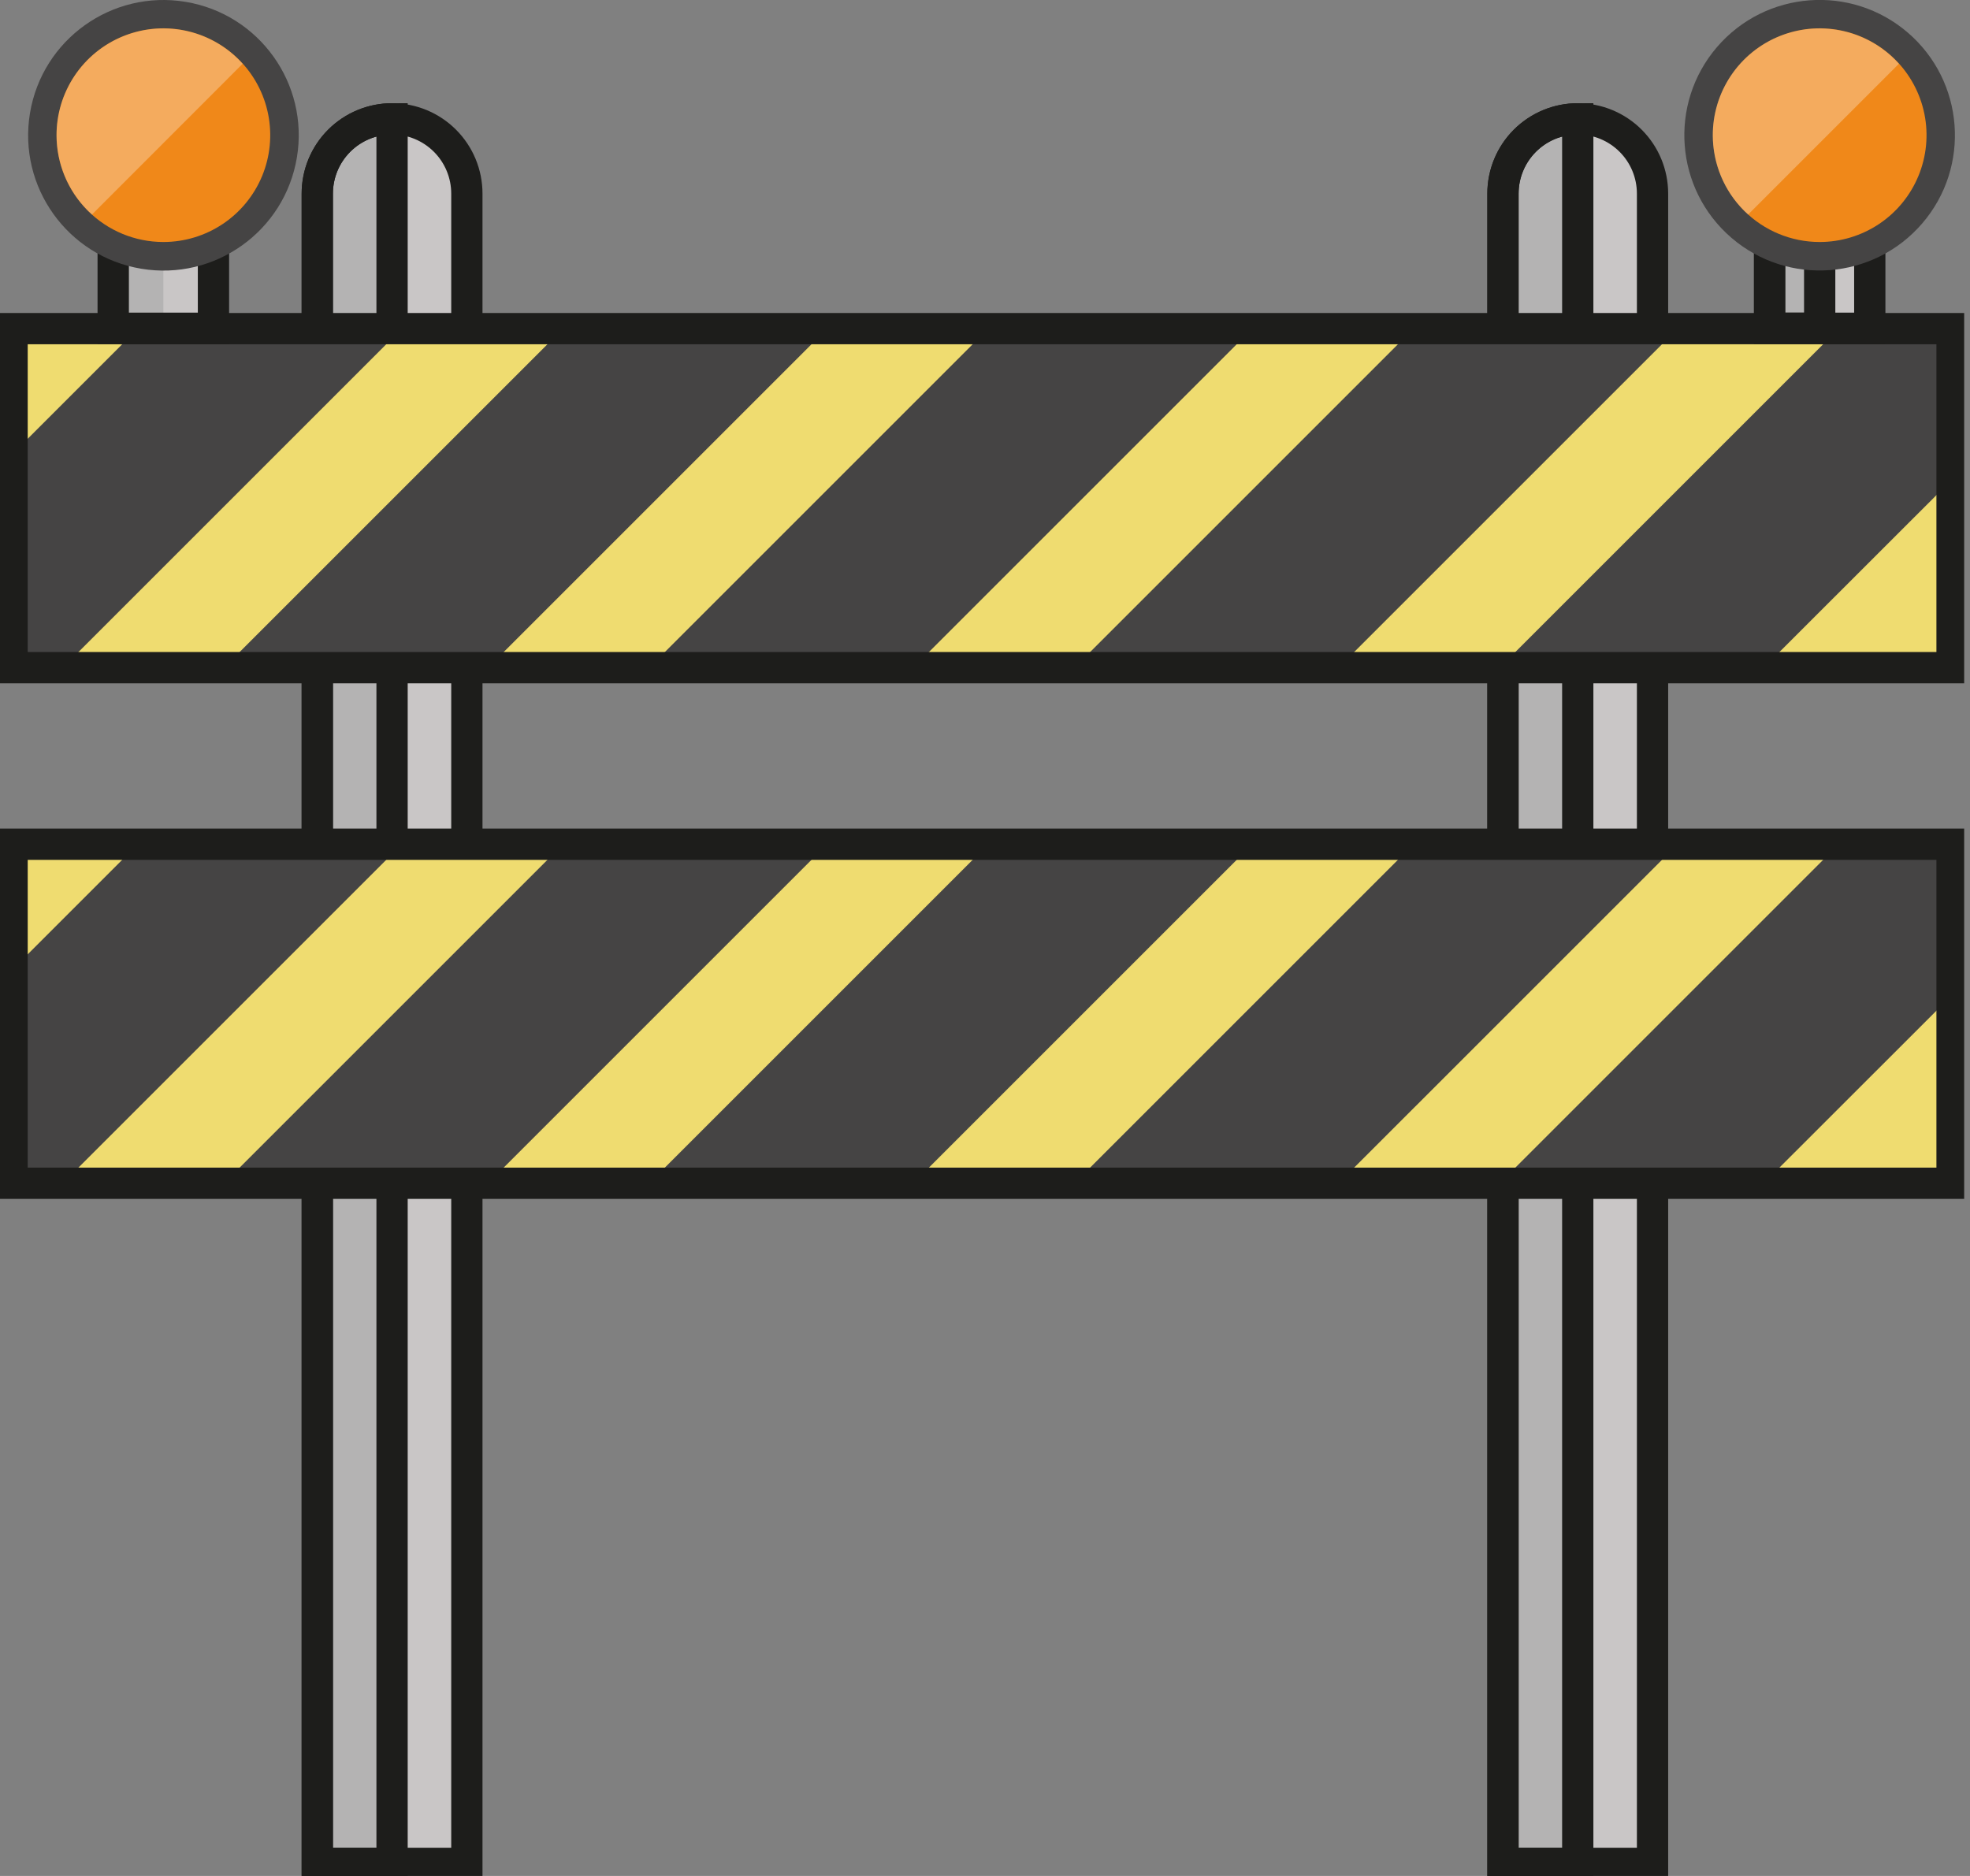 <svg width="126" height="120" viewBox="0 0 126 120" fill="none" xmlns="http://www.w3.org/2000/svg">
<rect x="0" y="0" width="126" height="120" fill="#808080" stroke="none"/>
<g clip-path="url(#clip0_360_4444)">
<path d="M105.695 119.195H96.129V12.384C96.129 11.115 96.633 9.899 97.53 9.002C98.427 8.105 99.644 7.601 100.912 7.601C102.181 7.601 103.397 8.105 104.294 9.002C105.192 9.899 105.695 11.115 105.695 12.384V119.195Z" fill="#C9C6C6"/>
<path d="M100.912 7.601C99.644 7.601 98.427 8.105 97.53 9.002C96.633 9.899 96.129 11.115 96.129 12.384V119.195H100.912V7.601Z" fill="#B4B3B3"/>
<path d="M29.86 119.195H20.293V12.384C20.293 11.115 20.797 9.899 21.694 9.002C22.591 8.105 23.808 7.601 25.076 7.601C26.345 7.601 27.561 8.105 28.459 9.002C29.356 9.899 29.86 11.115 29.86 12.384V119.195Z" fill="#C9C6C6"/>
<path d="M25.076 7.601C23.808 7.601 22.591 8.105 21.694 9.002C20.797 9.899 20.293 11.115 20.293 12.384V119.195H25.076V7.601Z" fill="#B4B3B3"/>
<path d="M105.695 119.195H96.129V12.384C96.129 11.115 96.633 9.899 97.53 9.002C98.427 8.105 99.644 7.601 100.912 7.601V7.601C102.181 7.601 103.397 8.105 104.294 9.002C105.192 9.899 105.695 11.115 105.695 12.384V119.195Z" stroke="#1D1D1B" stroke-width="2" stroke-miterlimit="10"/>
<path d="M100.912 7.601C99.644 7.601 98.427 8.105 97.53 9.002C96.633 9.899 96.129 11.115 96.129 12.384V119.195H100.912V7.601Z" stroke="#1D1D1B" stroke-width="2" stroke-miterlimit="10"/>
<path d="M29.86 119.195H20.293V12.384C20.293 11.115 20.797 9.899 21.694 9.002C22.591 8.105 23.808 7.601 25.076 7.601V7.601C26.345 7.601 27.561 8.105 28.459 9.002C29.356 9.899 29.86 11.115 29.86 12.384V119.195Z" stroke="#1D1D1B" stroke-width="2" stroke-miterlimit="10"/>
<path d="M25.076 7.601C23.808 7.601 22.591 8.105 21.694 9.002C20.797 9.899 20.293 11.115 20.293 12.384V119.195H25.076V7.601Z" stroke="#1D1D1B" stroke-width="2" stroke-miterlimit="10"/>
<path d="M125.03 20.991H0.951V42.678H125.03V20.991Z" fill="#EFDC70"/>
<path d="M8.846 20.991L0.951 28.886V42.678H4.047L25.735 20.991H8.846Z" fill="#454444"/>
<path d="M31.246 42.678L52.933 20.991H36.045L14.357 42.678H31.246Z" fill="#454444"/>
<path d="M58.443 42.678L80.13 20.991H63.242L41.555 42.678H58.443Z" fill="#454444"/>
<path d="M85.642 42.678L107.33 20.991H90.441L68.754 42.678H85.642Z" fill="#454444"/>
<path d="M112.84 42.678L125.038 30.488V20.991H117.638L95.951 42.678H112.84Z" fill="#454444"/>
<path d="M125.03 53.971H0.951V75.658H125.03V53.971Z" fill="#EFDC70"/>
<path d="M8.846 53.971L0.951 61.865V75.658H4.047L25.735 53.971H8.846Z" fill="#454444"/>
<path d="M31.246 75.658L52.933 53.971H36.045L14.357 75.658H31.246Z" fill="#454444"/>
<path d="M58.443 75.658L80.13 53.971H63.242L41.555 75.658H58.443Z" fill="#454444"/>
<path d="M85.642 75.658L107.33 53.971H90.441L68.754 75.658H85.642Z" fill="#454444"/>
<path d="M112.84 75.658L125.038 63.468V53.971H117.638L95.951 75.658H112.84Z" fill="#454444"/>
<path d="M10.448 15.418H7.244V20.998H10.448V15.418Z" stroke="#1D1D1B" stroke-width="2" stroke-miterlimit="10"/>
<path d="M13.653 15.418H7.244V20.998H13.653V15.418Z" fill="#C9C6C6"/>
<path d="M10.448 15.418H7.244V20.998H10.448V15.418Z" fill="#B4B3B3"/>
<path d="M13.653 15.418H7.244V20.998H13.653V15.418Z" stroke="#1D1D1B" stroke-width="2" stroke-miterlimit="10"/>
<path d="M18.989 10.076C19.775 5.362 16.59 0.904 11.876 0.119C7.162 -0.667 2.704 2.518 1.918 7.232C1.133 11.946 4.318 16.404 9.032 17.19C13.746 17.975 18.204 14.791 18.989 10.076Z" fill="#454444"/>
<path d="M3.615 8.654C3.614 7.302 4.013 5.979 4.763 4.855C5.513 3.73 6.58 2.852 7.829 2.334C9.078 1.816 10.452 1.679 11.778 1.942C13.104 2.205 14.323 2.855 15.28 3.811C16.236 4.766 16.888 5.984 17.152 7.31C17.416 8.636 17.282 10.01 16.765 11.259C16.247 12.509 15.371 13.577 14.247 14.328C13.123 15.079 11.802 15.48 10.45 15.48C8.638 15.48 6.901 14.761 5.62 13.481C4.338 12.201 3.617 10.465 3.615 8.654Z" fill="#F08819"/>
<path opacity="0.3" d="M10.449 1.819C9.068 1.819 7.719 2.237 6.58 3.019C5.441 3.802 4.567 4.911 4.072 6.201C3.577 7.491 3.485 8.9 3.809 10.243C4.132 11.586 4.855 12.8 5.883 13.723L15.519 4.079C14.88 3.368 14.098 2.798 13.225 2.409C12.351 2.019 11.405 1.819 10.449 1.819Z" fill="white"/>
<path d="M119.59 15.418H113.182V20.998H119.59V15.418Z" fill="#C9C6C6"/>
<path d="M116.386 15.418H113.182V20.998H116.386V15.418Z" fill="#B4B3B3"/>
<path d="M116.386 15.418H113.182V20.998H116.386V15.418Z" stroke="#1D1D1B" stroke-width="2" stroke-miterlimit="10"/>
<path d="M119.59 15.418H113.182V20.998H119.59V15.418Z" stroke="#1D1D1B" stroke-width="2" stroke-miterlimit="10"/>
<path d="M122.946 14.289C126.06 10.664 125.646 5.201 122.022 2.086C118.397 -1.028 112.934 -0.615 109.819 3.01C106.705 6.635 107.118 12.098 110.743 15.213C114.368 18.327 119.831 17.913 122.946 14.289Z" fill="#454444"/>
<path d="M109.551 8.654C109.549 7.302 109.949 5.979 110.699 4.855C111.449 3.73 112.516 2.852 113.764 2.334C115.013 1.816 116.387 1.679 117.714 1.942C119.04 2.205 120.258 2.855 121.215 3.811C122.172 4.766 122.823 5.984 123.088 7.31C123.352 8.636 123.217 10.01 122.7 11.259C122.183 12.509 121.307 13.577 120.183 14.328C119.059 15.079 117.737 15.48 116.385 15.48C114.574 15.48 112.837 14.761 111.555 13.481C110.274 12.201 109.553 10.465 109.551 8.654Z" fill="#F08819"/>
<path opacity="0.3" d="M116.385 1.819C115.002 1.817 113.652 2.234 112.512 3.016C111.373 3.798 110.497 4.907 110.001 6.197C109.505 7.487 109.413 8.898 109.736 10.242C110.059 11.585 110.782 12.8 111.81 13.723L121.454 4.079C120.815 3.368 120.033 2.8 119.16 2.41C118.286 2.021 117.341 1.82 116.385 1.819Z" fill="white"/>
<path d="M124.852 21.021H0.773V42.709H124.852V21.021Z" stroke="#1D1D1B" stroke-width="2" stroke-miterlimit="10"/>
<path d="M124.852 54.002H0.773V75.689H124.852V54.002Z" stroke="#1D1D1B" stroke-width="2" stroke-miterlimit="10"/>
</g>
<defs>
<clipPath id="clip0_360_4444">
<rect width="125.627" height="120" fill="white"/>
</clipPath>
</defs>
</svg>
